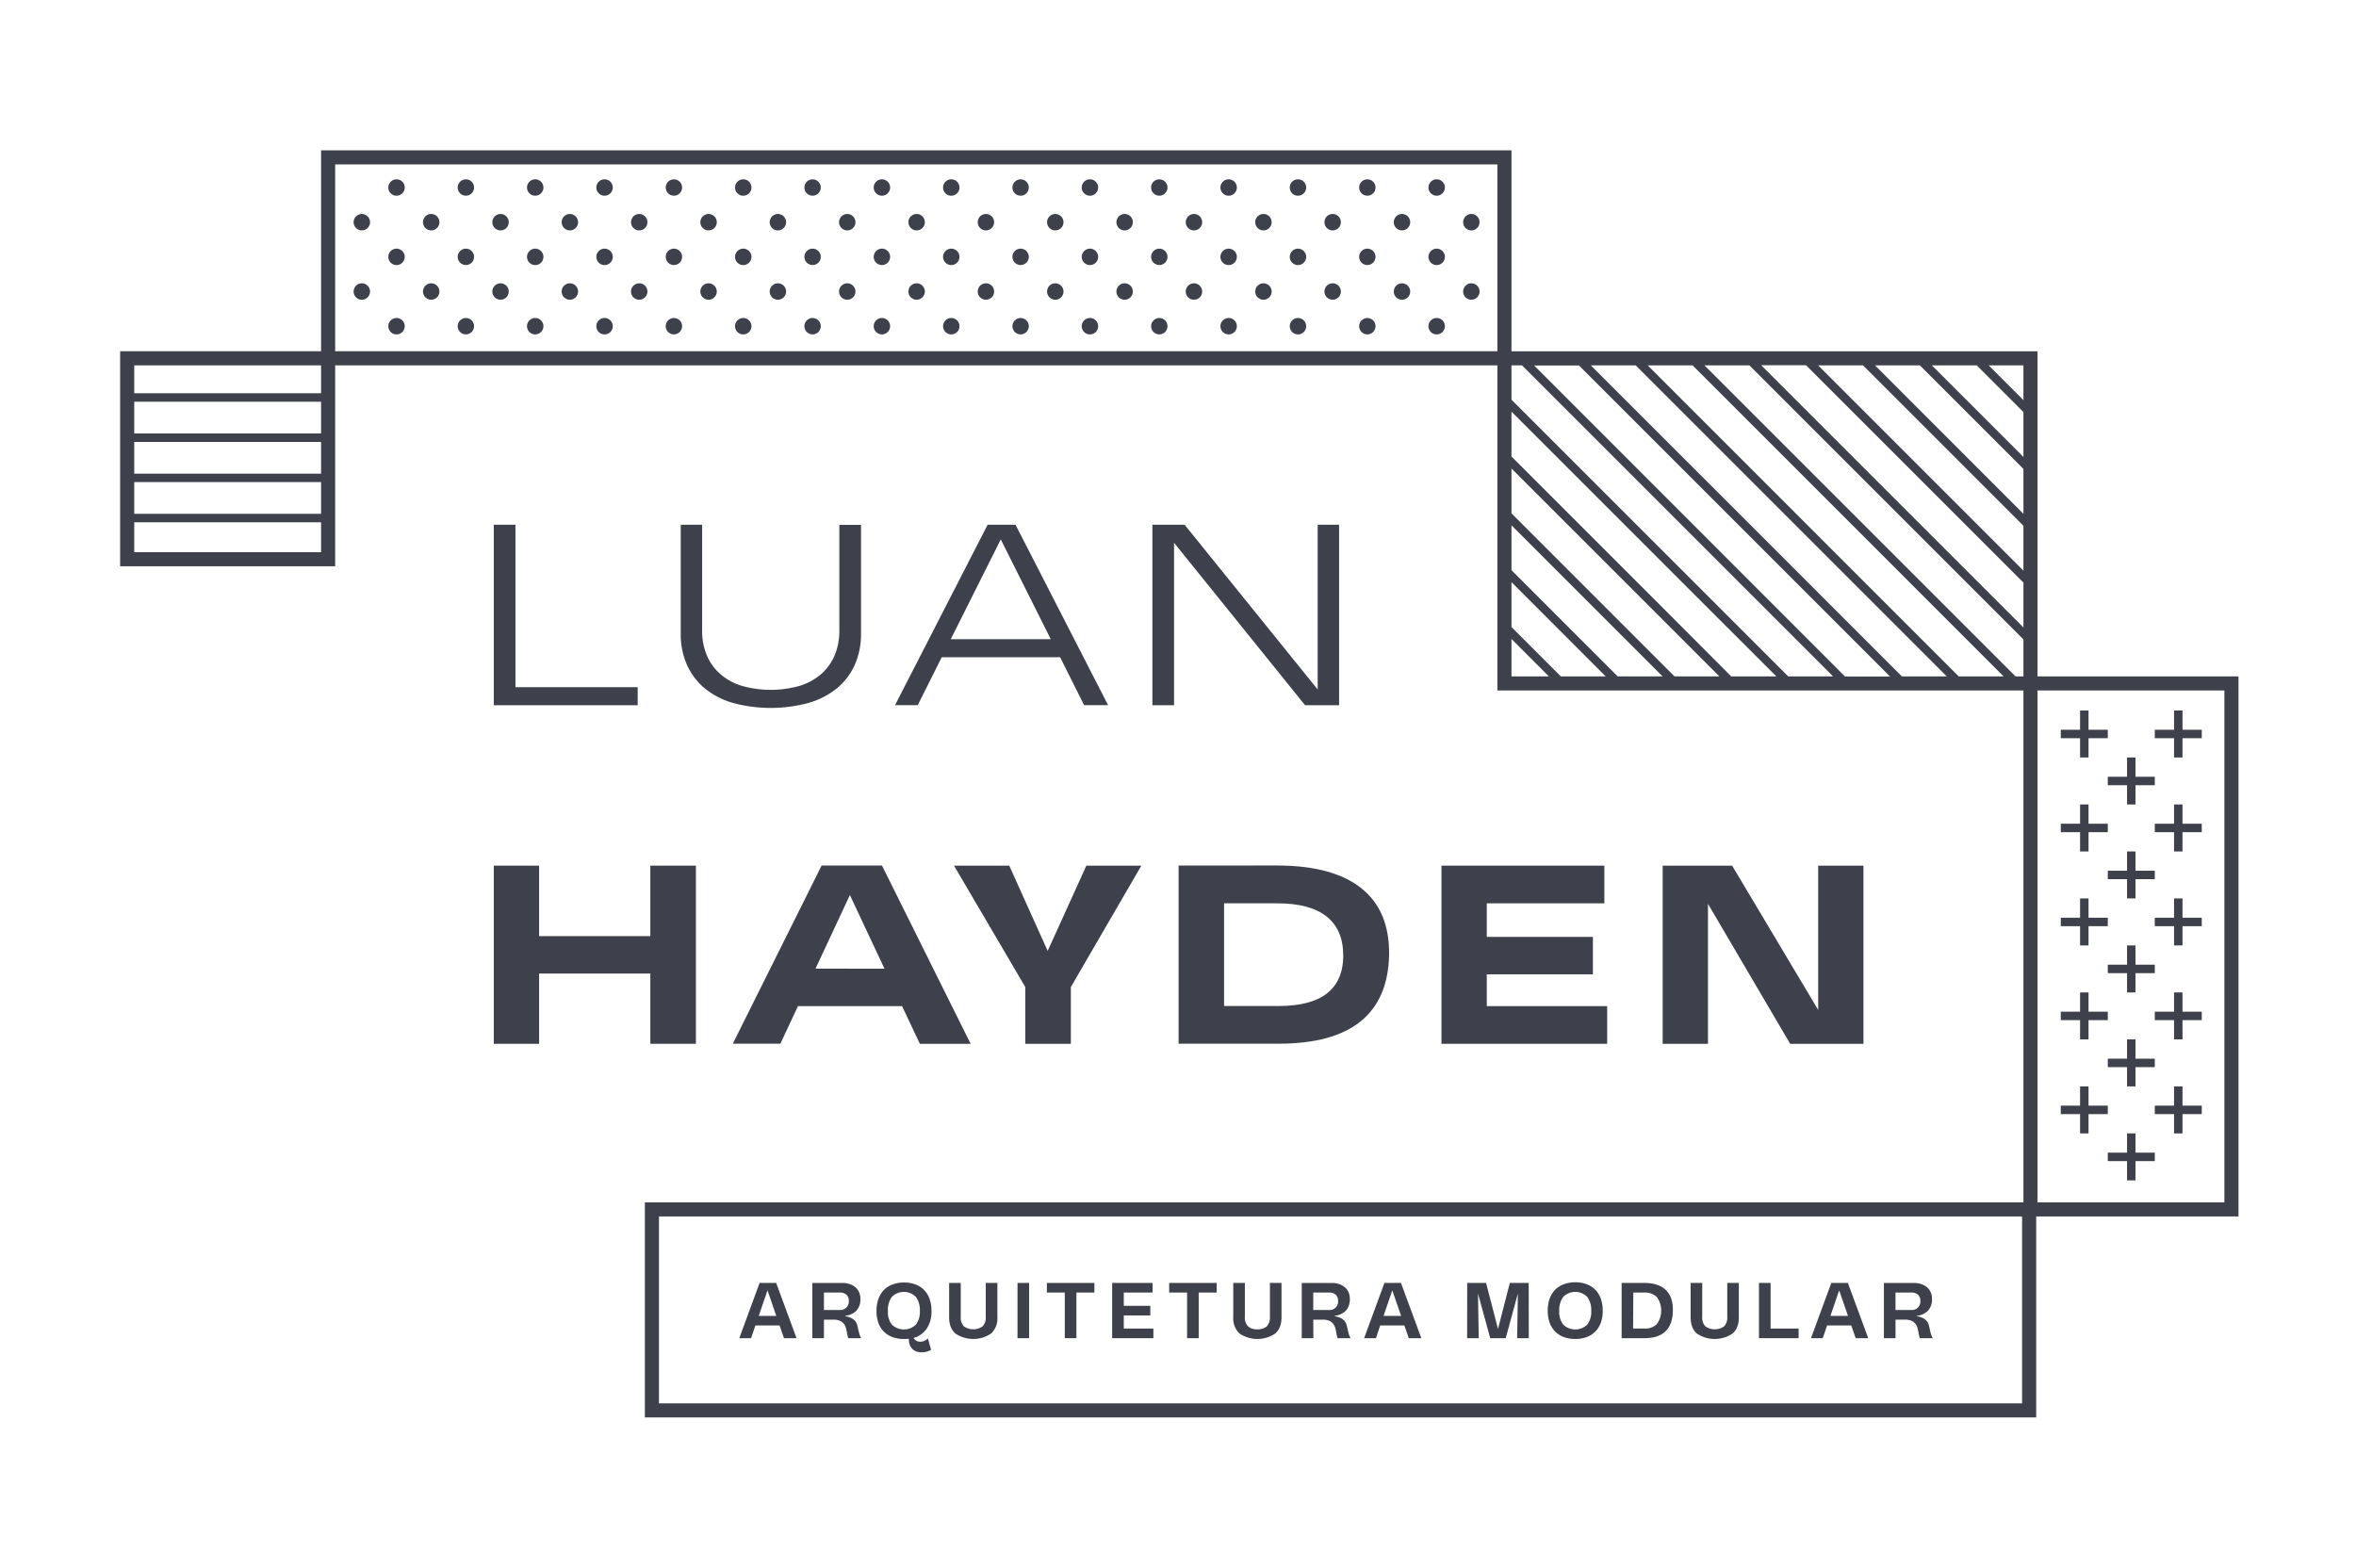 <svg id="Layer_1" data-name="Layer 1" xmlns="http://www.w3.org/2000/svg" viewBox="0 0 835.58 556.08">
  <defs>
    <style>.cls-1{fill:#3e414c;}</style>
  </defs>
  <path class="cls-1" d="M140.63,63.6a2.91,2.91,0,1,0,2.91,2.91A2.9,2.9,0,0,0,140.63,63.6Z" />
  <path class="cls-1" d="M128.34,75.9a2.91,2.91,0,1,0,2.9,2.91A2.91,2.91,0,0,0,128.34,75.9Z" />
  <circle class="cls-1" cx="165.23" cy="66.51" r="2.91" />
  <path class="cls-1" d="M152.93,75.9a2.91,2.91,0,1,0,2.91,2.91A2.91,2.91,0,0,0,152.93,75.9Z" />
  <path class="cls-1" d="M140.63,88.2a2.91,2.91,0,1,0,2.91,2.9A2.9,2.9,0,0,0,140.63,88.2Z" />
  <path class="cls-1" d="M140.63,112.79a2.91,2.91,0,1,0,2.91,2.91A2.9,2.9,0,0,0,140.63,112.79Z" />
  <path class="cls-1" d="M128.34,100.49a2.91,2.91,0,1,0,2.9,2.91A2.91,2.91,0,0,0,128.34,100.49Z" />
  <circle class="cls-1" cx="165.23" cy="91.1" r="2.91" />
  <circle class="cls-1" cx="165.23" cy="115.7" r="2.91" />
  <path class="cls-1" d="M152.93,100.49a2.91,2.91,0,1,0,2.91,2.91A2.91,2.91,0,0,0,152.93,100.49Z" />
  <path class="cls-1" d="M189.82,63.6a2.91,2.91,0,1,0,2.91,2.91A2.91,2.91,0,0,0,189.82,63.6Z" />
  <path class="cls-1" d="M177.52,75.9a2.91,2.91,0,1,0,2.91,2.91A2.9,2.9,0,0,0,177.52,75.9Z" />
  <path class="cls-1" d="M214.41,63.6a2.91,2.91,0,1,0,2.91,2.91A2.9,2.9,0,0,0,214.41,63.6Z" />
  <path class="cls-1" d="M202.12,75.9a2.91,2.91,0,1,0,2.9,2.91A2.91,2.91,0,0,0,202.12,75.9Z" />
  <path class="cls-1" d="M189.82,88.2a2.91,2.91,0,1,0,2.91,2.9A2.9,2.9,0,0,0,189.82,88.2Z" />
  <path class="cls-1" d="M189.82,112.79a2.91,2.91,0,1,0,2.91,2.91A2.91,2.91,0,0,0,189.82,112.79Z" />
  <path class="cls-1" d="M177.52,100.49a2.91,2.91,0,1,0,2.91,2.91A2.9,2.9,0,0,0,177.52,100.49Z" />
  <path class="cls-1" d="M214.41,88.2a2.91,2.91,0,1,0,2.91,2.9A2.9,2.9,0,0,0,214.41,88.2Z" />
  <path class="cls-1" d="M214.41,112.79a2.91,2.91,0,1,0,2.91,2.91A2.9,2.9,0,0,0,214.41,112.79Z" />
  <path class="cls-1" d="M202.12,100.49a2.91,2.91,0,1,0,2.9,2.91A2.91,2.91,0,0,0,202.12,100.49Z" />
  <circle class="cls-1" cx="239.01" cy="66.51" r="2.91" />
  <path class="cls-1" d="M226.71,75.9a2.91,2.91,0,1,0,2.91,2.91A2.91,2.91,0,0,0,226.71,75.9Z" />
  <path class="cls-1" d="M263.6,63.6a2.91,2.91,0,1,0,2.91,2.91A2.91,2.91,0,0,0,263.6,63.6Z" />
  <path class="cls-1" d="M251.3,75.9a2.91,2.91,0,1,0,2.91,2.91A2.9,2.9,0,0,0,251.3,75.9Z" />
  <circle class="cls-1" cx="239.01" cy="91.1" r="2.91" />
  <circle class="cls-1" cx="239.01" cy="115.7" r="2.91" />
  <path class="cls-1" d="M226.71,100.49a2.91,2.91,0,1,0,2.91,2.91A2.91,2.91,0,0,0,226.71,100.49Z" />
  <path class="cls-1" d="M263.6,88.2a2.91,2.91,0,1,0,2.91,2.9A2.9,2.9,0,0,0,263.6,88.2Z" />
  <path class="cls-1" d="M263.6,112.79a2.91,2.91,0,1,0,2.91,2.91A2.91,2.91,0,0,0,263.6,112.79Z" />
  <path class="cls-1" d="M251.3,100.49a2.91,2.91,0,1,0,2.91,2.91A2.9,2.9,0,0,0,251.3,100.49Z" />
  <circle class="cls-1" cx="288.19" cy="66.51" r="2.91" />
  <path class="cls-1" d="M275.9,75.9a2.91,2.91,0,1,0,2.9,2.91A2.91,2.91,0,0,0,275.9,75.9Z" />
  <path class="cls-1" d="M312.79,63.6a2.91,2.91,0,1,0,2.9,2.91A2.91,2.91,0,0,0,312.79,63.6Z" />
  <path class="cls-1" d="M300.49,75.9a2.91,2.91,0,1,0,2.91,2.91A2.91,2.91,0,0,0,300.49,75.9Z" />
  <circle class="cls-1" cx="288.19" cy="91.1" r="2.91" />
  <circle class="cls-1" cx="288.19" cy="115.7" r="2.91" />
  <path class="cls-1" d="M275.9,100.49a2.91,2.91,0,1,0,2.9,2.91A2.91,2.91,0,0,0,275.9,100.49Z" />
  <path class="cls-1" d="M312.79,88.2a2.91,2.91,0,1,0,2.9,2.9A2.9,2.9,0,0,0,312.79,88.2Z" />
  <path class="cls-1" d="M312.79,112.79a2.91,2.91,0,1,0,2.9,2.91A2.91,2.91,0,0,0,312.79,112.79Z" />
  <path class="cls-1" d="M300.49,100.49a2.91,2.91,0,1,0,2.91,2.91A2.91,2.91,0,0,0,300.49,100.49Z" />
  <path class="cls-1" d="M337.38,63.6a2.91,2.91,0,1,0,2.91,2.91A2.91,2.91,0,0,0,337.38,63.6Z" />
  <path class="cls-1" d="M325.08,75.9A2.91,2.91,0,1,0,328,78.81,2.9,2.9,0,0,0,325.08,75.9Z" />
  <path class="cls-1" d="M337.38,88.2a2.91,2.91,0,1,0,2.91,2.9A2.9,2.9,0,0,0,337.38,88.2Z" />
  <path class="cls-1" d="M337.38,112.79a2.91,2.91,0,1,0,2.91,2.91A2.91,2.91,0,0,0,337.38,112.79Z" />
  <path class="cls-1" d="M325.08,100.49A2.91,2.91,0,1,0,328,103.4,2.9,2.9,0,0,0,325.08,100.49Z" />
  <circle class="cls-1" cx="361.97" cy="66.51" r="2.91" />
  <path class="cls-1" d="M349.68,75.9a2.91,2.91,0,1,0,2.9,2.91A2.91,2.91,0,0,0,349.68,75.9Z" />
  <path class="cls-1" d="M386.57,63.6a2.91,2.91,0,1,0,2.9,2.91A2.91,2.91,0,0,0,386.57,63.6Z" />
  <path class="cls-1" d="M374.27,75.9a2.91,2.91,0,1,0,2.91,2.91A2.91,2.91,0,0,0,374.27,75.9Z" />
  <circle class="cls-1" cx="361.97" cy="91.1" r="2.91" />
  <circle class="cls-1" cx="361.97" cy="115.7" r="2.91" />
  <path class="cls-1" d="M349.68,100.49a2.91,2.91,0,1,0,2.9,2.91A2.91,2.91,0,0,0,349.68,100.49Z" />
  <path class="cls-1" d="M386.57,88.2a2.91,2.91,0,1,0,2.9,2.9A2.9,2.9,0,0,0,386.57,88.2Z" />
  <path class="cls-1" d="M386.57,112.79a2.91,2.91,0,1,0,2.9,2.91A2.91,2.91,0,0,0,386.57,112.79Z" />
  <path class="cls-1" d="M374.27,100.49a2.91,2.91,0,1,0,2.91,2.91A2.91,2.91,0,0,0,374.27,100.49Z" />
  <circle class="cls-1" cx="411.16" cy="66.51" r="2.91" />
  <path class="cls-1" d="M398.86,75.9a2.91,2.91,0,1,0,2.91,2.91A2.9,2.9,0,0,0,398.86,75.9Z" />
  <circle class="cls-1" cx="411.16" cy="91.1" r="2.91" />
  <circle class="cls-1" cx="411.16" cy="115.7" r="2.91" />
  <path class="cls-1" d="M398.86,100.49a2.91,2.91,0,1,0,2.91,2.91A2.9,2.9,0,0,0,398.86,100.49Z" />
  <path class="cls-1" d="M435.75,63.6a2.91,2.91,0,1,0,2.91,2.91A2.9,2.9,0,0,0,435.75,63.6Z" />
  <path class="cls-1" d="M423.46,75.9a2.91,2.91,0,1,0,2.9,2.91A2.91,2.91,0,0,0,423.46,75.9Z" />
  <path class="cls-1" d="M460.35,63.6a2.91,2.91,0,1,0,2.9,2.91A2.91,2.91,0,0,0,460.35,63.6Z" />
  <path class="cls-1" d="M448.05,75.9A2.91,2.91,0,1,0,451,78.81,2.91,2.91,0,0,0,448.05,75.9Z" />
  <path class="cls-1" d="M435.75,88.2a2.91,2.91,0,1,0,2.91,2.9A2.9,2.9,0,0,0,435.75,88.2Z" />
  <path class="cls-1" d="M435.75,112.79a2.91,2.91,0,1,0,2.91,2.91A2.9,2.9,0,0,0,435.75,112.79Z" />
  <path class="cls-1" d="M423.46,100.49a2.91,2.91,0,1,0,2.9,2.91A2.91,2.91,0,0,0,423.46,100.49Z" />
  <path class="cls-1" d="M460.35,88.2a2.91,2.91,0,1,0,2.9,2.9A2.9,2.9,0,0,0,460.35,88.2Z" />
  <path class="cls-1" d="M460.35,112.79a2.91,2.91,0,1,0,2.9,2.91A2.91,2.91,0,0,0,460.35,112.79Z" />
  <path class="cls-1" d="M448.05,100.49A2.91,2.91,0,1,0,451,103.4,2.91,2.91,0,0,0,448.05,100.49Z" />
  <circle class="cls-1" cx="484.94" cy="66.51" r="2.91" />
  <path class="cls-1" d="M472.64,75.9a2.91,2.91,0,1,0,2.91,2.91A2.9,2.9,0,0,0,472.64,75.9Z" />
  <circle class="cls-1" cx="484.94" cy="91.1" r="2.91" />
  <circle class="cls-1" cx="484.94" cy="115.7" r="2.91" />
  <path class="cls-1" d="M472.64,100.49a2.91,2.91,0,1,0,2.91,2.91A2.9,2.9,0,0,0,472.64,100.49Z" />
  <path class="cls-1" d="M509.53,63.6a2.91,2.91,0,1,0,2.91,2.91A2.9,2.9,0,0,0,509.53,63.6Z" />
  <path class="cls-1" d="M497.24,75.9a2.91,2.91,0,1,0,2.9,2.91A2.91,2.91,0,0,0,497.24,75.9Z" />
  <path class="cls-1" d="M521.83,75.9a2.91,2.91,0,1,0,2.91,2.91A2.91,2.91,0,0,0,521.83,75.9Z" />
  <path class="cls-1" d="M509.53,88.2a2.91,2.91,0,1,0,2.91,2.9A2.9,2.9,0,0,0,509.53,88.2Z" />
  <path class="cls-1" d="M509.53,112.79a2.91,2.91,0,1,0,2.91,2.91A2.9,2.9,0,0,0,509.53,112.79Z" />
  <path class="cls-1" d="M497.24,100.49a2.91,2.91,0,1,0,2.9,2.91A2.91,2.91,0,0,0,497.24,100.49Z" />
  <path class="cls-1" d="M521.83,100.49a2.91,2.91,0,1,0,2.91,2.91A2.91,2.91,0,0,0,521.83,100.49Z" />
  <polygon class="cls-1" points="737.72 368.67 740.72 368.67 740.72 361.84 747.55 361.84 747.55 358.84 740.72 358.84 740.72 352.01 737.72 352.01 737.72 358.84 730.88 358.84 730.88 361.84 737.72 361.84 737.72 368.67" />
  <polygon class="cls-1" points="747.55 345.17 754.38 345.17 754.38 352.01 757.38 352.01 757.38 345.17 764.22 345.17 764.22 342.17 757.38 342.17 757.38 335.34 754.38 335.34 754.38 342.17 747.55 342.17 747.55 345.17" />
  <polygon class="cls-1" points="774.05 352.01 771.05 352.01 771.05 358.84 764.22 358.84 764.22 361.84 771.05 361.84 771.05 368.67 774.05 368.67 774.05 361.84 780.88 361.84 780.88 358.84 774.05 358.84 774.05 352.01" />
  <polygon class="cls-1" points="747.55 378.51 754.38 378.51 754.38 385.34 757.38 385.34 757.38 378.51 764.22 378.51 764.22 375.51 757.38 375.51 757.38 368.67 754.38 368.67 754.38 375.51 747.55 375.51 747.55 378.51" />
  <polygon class="cls-1" points="757.38 402.01 754.38 402.01 754.38 408.84 747.55 408.84 747.55 411.84 754.38 411.84 754.38 418.67 757.38 418.67 757.38 411.84 764.22 411.84 764.22 408.84 757.38 408.84 757.38 402.01" />
  <polygon class="cls-1" points="737.72 402.01 740.72 402.01 740.72 395.17 747.55 395.17 747.55 392.17 740.72 392.17 740.72 385.34 737.72 385.34 737.72 392.17 730.88 392.17 730.88 395.17 737.72 395.17 737.72 402.01" />
  <polygon class="cls-1" points="774.05 385.34 771.05 385.34 771.05 392.17 764.22 392.17 764.22 395.17 771.05 395.17 771.05 402.01 774.05 402.01 774.05 395.17 780.88 395.17 780.88 392.17 774.05 392.17 774.05 385.34" />
  <polygon class="cls-1" points="754.38 302.01 754.38 308.84 747.55 308.84 747.55 311.84 754.38 311.84 754.38 318.67 757.38 318.67 757.38 311.84 764.22 311.84 764.22 308.84 757.38 308.84 757.38 302.01 754.38 302.01" />
  <polygon class="cls-1" points="737.72 302.01 740.72 302.01 740.72 295.17 747.55 295.17 747.55 292.17 740.72 292.17 740.72 285.34 737.72 285.34 737.72 292.17 730.88 292.17 730.88 295.17 737.72 295.17 737.72 302.01" />
  <polygon class="cls-1" points="774.05 285.34 771.05 285.34 771.05 292.17 764.22 292.17 764.22 295.17 771.05 295.17 771.05 302.01 774.05 302.01 774.05 295.17 780.88 295.17 780.88 292.17 774.05 292.17 774.05 285.34" />
  <polygon class="cls-1" points="737.72 335.34 740.72 335.34 740.72 328.51 747.55 328.51 747.55 325.51 740.72 325.51 740.72 318.67 737.72 318.67 737.72 325.51 730.88 325.51 730.88 328.51 737.72 328.51 737.72 335.34" />
  <polygon class="cls-1" points="774.05 318.67 771.05 318.67 771.05 325.51 764.22 325.51 764.22 328.51 771.05 328.51 771.05 335.34 774.05 335.34 774.05 328.51 780.88 328.51 780.88 325.51 774.05 325.51 774.05 318.67" />
  <polygon class="cls-1" points="747.55 275.51 747.55 278.51 754.38 278.51 754.38 285.34 757.38 285.34 757.38 278.51 764.22 278.51 764.22 275.51 757.38 275.51 757.38 268.67 754.38 268.67 754.38 275.51 747.55 275.51" />
  <polygon class="cls-1" points="737.72 268.67 740.72 268.67 740.72 261.84 747.55 261.84 747.55 258.84 740.72 258.84 740.72 252.01 737.72 252.01 737.72 258.84 730.88 258.84 730.88 261.84 737.72 261.84 737.72 268.67" />
  <polygon class="cls-1" points="771.05 268.67 774.05 268.67 774.05 261.84 780.88 261.84 780.88 258.84 774.05 258.84 774.05 252.01 771.05 252.01 771.05 258.84 764.22 258.84 764.22 261.84 771.05 261.84 771.05 268.67" />
  <path class="cls-1" d="M793.9,239.91H722.63V124.6H536.06V53.32H113.87v71.27H42.61v76.27h76.26V129.59H531.06V244.91H717.63V426.48H228.71v76.27H722.16V431.48H793.9Zm-76.27-93.75v15.92L685.15,129.6h15.92Zm0,20.16v15.92L665,129.6h15.91Zm0,20.16V202.4l-72.79-72.8h15.91Zm0,20.16v15.91l-93-93h15.91Zm0-64.72L705.31,129.6h12.32ZM536.06,222.4V206.48l33.42,33.43H553.57Zm0-20.16V186.32l53.58,53.59H573.72Zm0-20.16V166.17l54.57,54.56,19.17,19.18H593.88Zm56.69,36.53-56.69-56.69V146l64.64,64.65L630,239.91H614Zm10.08-10.08-66.77-66.76V129.6h3.74L650.11,239.91H634.2Zm-38.74-58.89-20-20H560l60.9,60.9,49.41,49.41H654.35ZM623,188.38,564.2,129.6h15.92l50.82,50.82,59.49,59.49H674.51Zm10.08-10.08-48.7-48.7h15.92L710.59,239.91H694.67ZM113.87,139.49H47.61v-9.9h66.26Zm0,56.37H47.61V185.25h66.26ZM47.61,182.25V171h66.26v11.25Zm0-14.25V156.75h66.26V168Zm0-14.25V142.49h66.26v11.26Zm71.26-95.43H531.06v66.27H118.87ZM536.06,226.64l13.26,13.27H536.06Zm178.77,13.27L604.52,129.6h15.92l97.19,97.2v13.11Zm2.33,257.84H233.71V431.48H717.16Zm71.74-71.27H722.63V244.91H788.9Z" />
  <path class="cls-1" d="M267.91,470.14h8.57l1.57,4.51h4.45l-7.22-19.6H269.4l-7.2,19.6h4.17Zm4.29-12.46,3.13,9.07h-6.24Z" />
  <path class="cls-1" d="M292.22,468.07h3.3a6,6,0,0,1,2.18.33,3.74,3.74,0,0,1,1.36.89,3.69,3.69,0,0,1,.79,1.24,8.93,8.93,0,0,1,.4,1.43c.09.49.18,1,.27,1.43a6.42,6.42,0,0,0,.35,1.26h4.56a7.5,7.5,0,0,1-.7-1.72c-.15-.57-.28-1.12-.39-1.64s-.24-1-.38-1.49a3.58,3.58,0,0,0-.69-1.27,4.16,4.16,0,0,0-1.3-1,7.54,7.54,0,0,0-2.2-.68v-.14a6.56,6.56,0,0,0,4-1.85,6,6,0,0,0,1.38-4.23,5.51,5.51,0,0,0-.45-2.25,4.85,4.85,0,0,0-1.27-1.75,6,6,0,0,0-2-1.15,7.8,7.8,0,0,0-2.63-.42H288.1v19.6h4.12Zm0-9.61h5.48a3.48,3.48,0,0,1,2.52.79,2.93,2.93,0,0,1,.82,2.21,3,3,0,0,1-3.28,3.19h-5.54Z" />
  <path class="cls-1" d="M313.38,472.23a8.6,8.6,0,0,0,3.08,2,11.59,11.59,0,0,0,4.12.7c.32,0,.62,0,.91,0l.85-.08a5.58,5.58,0,0,0,.33,2.19,4,4,0,0,0,1,1.5,3.77,3.77,0,0,0,1.46.86,6,6,0,0,0,1.76.26,6.73,6.73,0,0,0,3.33-.87l-1.12-4.06a4.62,4.62,0,0,1-1.4.91,3.45,3.45,0,0,1-1.31.27,2.74,2.74,0,0,1-1.37-.35,2.63,2.63,0,0,1-1-1,8.25,8.25,0,0,0,4.7-3.37,10.87,10.87,0,0,0,1.65-6.15,13,13,0,0,0-.65-4.23,8.8,8.8,0,0,0-1.92-3.2,8.41,8.41,0,0,0-3.07-2,11.19,11.19,0,0,0-4.1-.71,11.37,11.37,0,0,0-4.12.71,8.45,8.45,0,0,0-3.08,2,8.64,8.64,0,0,0-1.91,3.2,12.69,12.69,0,0,0-.66,4.23,12.13,12.13,0,0,0,.66,4.13A8.56,8.56,0,0,0,313.38,472.23ZM316.31,460a6,6,0,0,1,8.51,0,7.87,7.87,0,0,1,1.42,5,7.39,7.39,0,0,1-1.42,4.84,6.15,6.15,0,0,1-8.51,0A7.39,7.39,0,0,1,314.9,465,7.87,7.87,0,0,1,316.31,460Z" />
  <path class="cls-1" d="M338.85,473a11.31,11.31,0,0,0,12.64,0,7.25,7.25,0,0,0,2.24-5.8V455.05h-4.12v12a4.46,4.46,0,0,1-1.12,3.4,5.76,5.76,0,0,1-6.63,0,4.46,4.46,0,0,1-1.12-3.4v-12h-4.12V467.2Q336.62,471.07,338.85,473Z" />
  <rect class="cls-1" x="360.87" y="455.05" width="4.12" height="19.6" />
  <polygon class="cls-1" points="377.64 474.65 381.76 474.65 381.76 458.46 388.14 458.46 388.14 455.05 371.29 455.05 371.29 458.46 377.64 458.46 377.64 474.65" />
  <polygon class="cls-1" points="409.06 471.23 398.56 471.23 398.56 466.58 407.97 466.58 407.97 463.17 398.56 463.17 398.56 458.46 408.78 458.46 408.78 455.05 394.44 455.05 394.44 474.65 409.06 474.65 409.06 471.23" />
  <polygon class="cls-1" points="421.01 474.65 425.13 474.65 425.13 458.46 431.51 458.46 431.51 455.05 414.66 455.05 414.66 458.46 421.01 458.46 421.01 474.65" />
  <path class="cls-1" d="M439.62,473a11.31,11.31,0,0,0,12.64,0c1.5-1.29,2.24-3.22,2.24-5.8V455.05h-4.11v12a4.5,4.5,0,0,1-1.12,3.4,4.73,4.73,0,0,1-3.34,1.05,4.67,4.67,0,0,1-3.3-1.05,4.46,4.46,0,0,1-1.12-3.4v-12h-4.12V467.2A7.28,7.28,0,0,0,439.62,473Z" />
  <path class="cls-1" d="M465.76,468.07h3.3a6.08,6.08,0,0,1,2.19.33,3.7,3.7,0,0,1,2.14,2.13,8,8,0,0,1,.4,1.43c.1.49.19,1,.27,1.43a6.42,6.42,0,0,0,.35,1.26H479a8,8,0,0,1-.7-1.72c-.15-.57-.28-1.12-.39-1.64s-.24-1-.38-1.49a3.72,3.72,0,0,0-.68-1.27,4.28,4.28,0,0,0-1.3-1,7.74,7.74,0,0,0-2.2-.68v-.14a6.56,6.56,0,0,0,4-1.85,6,6,0,0,0,1.38-4.23,5.68,5.68,0,0,0-.44-2.25,4.87,4.87,0,0,0-1.28-1.75,6,6,0,0,0-2-1.15,7.76,7.76,0,0,0-2.63-.42h-10.7v19.6h4.12Zm0-9.61h5.49a3.51,3.51,0,0,1,2.52.79,2.93,2.93,0,0,1,.81,2.21,3,3,0,0,1-3.28,3.19h-5.54Z" />
  <path class="cls-1" d="M489.5,470.14h8.57l1.57,4.51h4.45l-7.22-19.6H491l-7.2,19.6H488Zm4.29-12.46,3.13,9.07h-6.24Z" />
  <polygon class="cls-1" points="524.19 458.83 528.53 474.65 534.02 474.65 538.33 458.83 538.08 474.65 542.2 474.65 542.17 455.05 535.48 455.05 531.28 471.37 527.05 455.05 520.36 455.05 520.33 474.65 524.45 474.65 524.19 458.83" />
  <path class="cls-1" d="M551.49,472.23a8.6,8.6,0,0,0,3.08,2,11.59,11.59,0,0,0,4.12.7,11.4,11.4,0,0,0,4.1-.7,8.65,8.65,0,0,0,3.07-2,8.56,8.56,0,0,0,1.91-3.14,12.13,12.13,0,0,0,.66-4.13,12.69,12.69,0,0,0-.66-4.23,8.64,8.64,0,0,0-1.91-3.2,8.5,8.5,0,0,0-3.07-2,11.19,11.19,0,0,0-4.1-.71,11.37,11.37,0,0,0-4.12.71,8.45,8.45,0,0,0-3.08,2,8.8,8.8,0,0,0-1.92,3.2,13,13,0,0,0-.65,4.23,12.39,12.39,0,0,0,.65,4.13A8.72,8.72,0,0,0,551.49,472.23ZM554.42,460a6,6,0,0,1,8.51,0,7.87,7.87,0,0,1,1.42,5,7.39,7.39,0,0,1-1.42,4.84,6.15,6.15,0,0,1-8.51,0A7.39,7.39,0,0,1,553,465,7.87,7.87,0,0,1,554.42,460Z" />
  <path class="cls-1" d="M590.71,472.18q2.53-2.46,2.59-7.33t-2.55-7.34q-2.58-2.46-7.62-2.46h-8v19.6h8.07Q588.17,474.65,590.71,472.18Zm-11.44-13.72h3.86a5.91,5.91,0,0,1,4.52,1.63,8.25,8.25,0,0,1,0,9.53,5.79,5.79,0,0,1-4.46,1.61h-4Z" />
  <path class="cls-1" d="M601.82,473a11.31,11.31,0,0,0,12.64,0c1.5-1.29,2.24-3.22,2.24-5.8V455.05h-4.11v12a4.46,4.46,0,0,1-1.12,3.4,5.77,5.77,0,0,1-6.64,0,4.5,4.5,0,0,1-1.12-3.4v-12H599.6V467.2Q599.6,471.07,601.82,473Z" />
  <polygon class="cls-1" points="637.9 471.23 627.96 471.23 627.96 455.05 623.84 455.05 623.84 474.65 637.9 474.65 637.9 471.23" />
  <path class="cls-1" d="M648,470.14h8.57l1.57,4.51h4.45l-7.22-19.6h-5.88l-7.2,19.6h4.17Zm4.28-12.46,3.14,9.07h-6.24Z" />
  <path class="cls-1" d="M672.26,468.07h3.3a6,6,0,0,1,2.18.33,3.74,3.74,0,0,1,1.36.89,3.69,3.69,0,0,1,.79,1.24,8.93,8.93,0,0,1,.4,1.43c.09.49.18,1,.27,1.43a6.42,6.42,0,0,0,.35,1.26h4.56a7.5,7.5,0,0,1-.7-1.72c-.15-.57-.28-1.12-.39-1.64s-.24-1-.38-1.49a3.72,3.72,0,0,0-.68-1.27,4.33,4.33,0,0,0-1.31-1,7.56,7.56,0,0,0-2.19-.68v-.14a6.56,6.56,0,0,0,4-1.85,6,6,0,0,0,1.38-4.23,5.51,5.51,0,0,0-.45-2.25,4.85,4.85,0,0,0-1.27-1.75,6,6,0,0,0-2-1.15,7.8,7.8,0,0,0-2.63-.42h-10.7v19.6h4.12Zm0-9.61h5.48a3.48,3.48,0,0,1,2.52.79,2.9,2.9,0,0,1,.82,2.21,3,3,0,0,1-3.28,3.19h-5.54Z" />
  <polygon class="cls-1" points="175.13 186.12 175.13 250.14 226.16 250.14 226.16 243.74 182.81 243.74 182.81 186.12 175.13 186.12" />
  <path class="cls-1" d="M241.43,186.12v38.5A26.61,26.61,0,0,0,243.72,236a23,23,0,0,0,6.45,8.33,27.8,27.8,0,0,0,10.06,5.07,51.48,51.48,0,0,0,26.24,0,28.37,28.37,0,0,0,10.11-5.07,22.85,22.85,0,0,0,6.49-8.33,26.61,26.61,0,0,0,2.29-11.34v-38.5h-7.68v37.41a22.17,22.17,0,0,1-1.74,9.05,18.43,18.43,0,0,1-4.89,6.63,21,21,0,0,1-7.64,4.07,37.62,37.62,0,0,1-20.12,0,21,21,0,0,1-7.64-4.07,18.43,18.43,0,0,1-4.89-6.63,22.17,22.17,0,0,1-1.74-9.05V186.12Z" />
  <path class="cls-1" d="M350.27,186.12l-32.84,64h8.05l8.51-17h42l8.5,17H393l-32.84-64Zm-13.08,40.61,17.74-35.4,17.74,35.4Z" />
  <polygon class="cls-1" points="467.33 244.56 420.14 186.12 408.71 186.12 408.71 250.14 416.39 250.14 416.39 192.52 462.85 250.14 474.92 250.14 474.92 186.12 467.33 186.12 467.33 244.56" />
  <polygon class="cls-1" points="230.65 370.23 246.81 370.23 246.81 307.04 230.65 307.04 230.65 332.04 191.2 332.04 191.2 307.04 175.13 307.04 175.13 370.23 191.2 370.23 191.2 345.31 230.65 345.31 230.65 370.23" />
  <path class="cls-1" d="M291.4,307l-31.5,63.19h16.88L283,356.87h36.92l6.32,13.36h18L312.8,307Zm-2.16,36.56,12.18-26.09L313.7,343.6Z" />
  <polygon class="cls-1" points="379.79 370.23 379.79 350.1 404.79 307.04 385.29 307.04 371.57 337.28 357.94 307.04 338.35 307.04 363.63 350.1 363.63 370.23 379.79 370.23" />
  <path class="cls-1" d="M418,307v63.19h35.48q19.32,0,29.11-7.94t10.07-23.66q.18-15.61-9.93-23.6t-29.79-8Zm58.41,31.77q0,18.06-22.93,18.06H434.13V320.4h18.78q11.73,0,17.6,4.69T476.38,338.81Z" />
  <polygon class="cls-1" points="569 320.4 569 307.04 511.23 307.04 511.23 370.23 570 370.23 570 356.87 527.3 356.87 527.3 345.59 564.94 345.59 564.94 332.31 527.3 332.31 527.3 320.4 569 320.4" />
  <polygon class="cls-1" points="634.9 370.23 660.9 370.23 660.9 307.04 644.84 307.04 644.84 358.22 614.32 307.04 589.68 307.04 589.68 370.23 605.75 370.23 605.75 320.58 634.9 370.23" />
</svg>